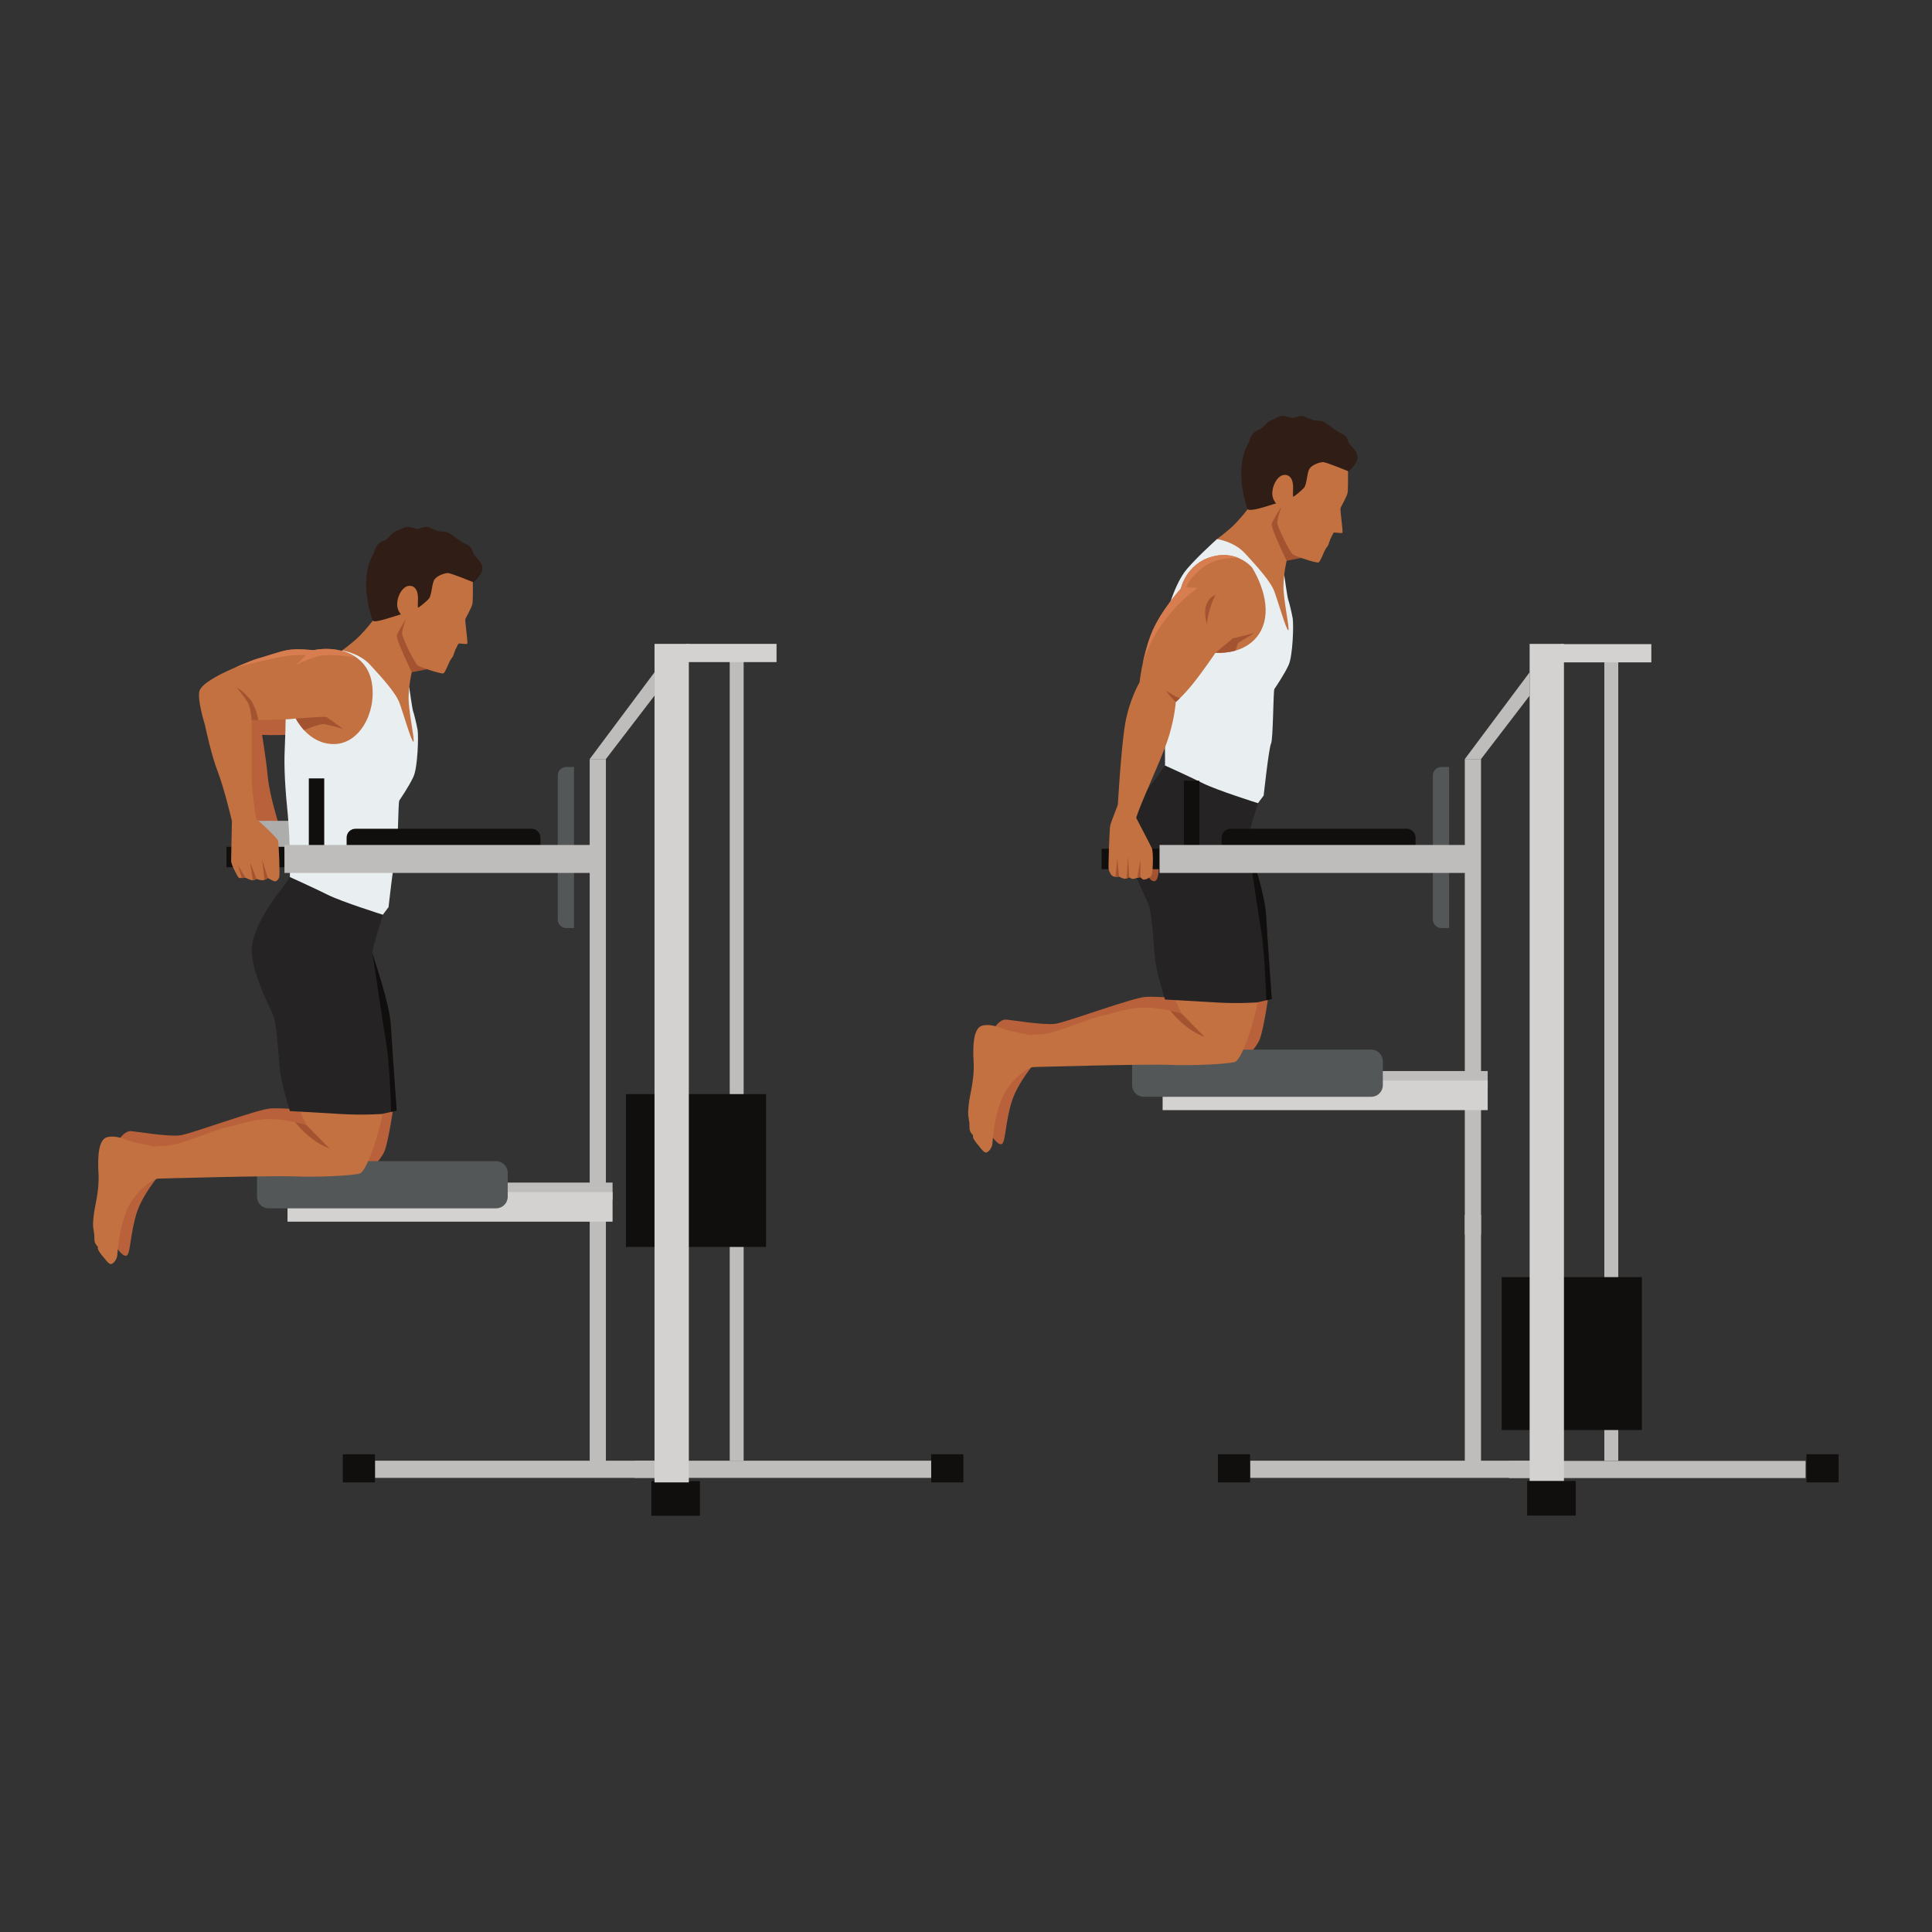 <?xml version="1.0" encoding="UTF-8" standalone="no"?>
<svg
   xmlns:dc="http://purl.org/dc/elements/1.1/"
   xmlns:cc="http://creativecommons.org/ns#"
   xmlns:rdf="http://www.w3.org/1999/02/22-rdf-syntax-ns#"
   xmlns:svg="http://www.w3.org/2000/svg"
   xmlns="http://www.w3.org/2000/svg"
   viewBox="0 0 2666.667 2666.667"
   height="2666.667"
   width="2666.667"
   xml:space="preserve"
   id="svg2"
   version="1.1"><rect x="0" y="0" width="2666.667" height="2666.667" fill="#333333" stroke="none"/><defs
     id="defs6" /><g
     transform="matrix(1.333,0,0,-1.333,0,2666.667)"
     id="g10"><g
       transform="scale(0.1)"
       id="g12"><g
         transform="scale(1.227)"
         id="g14"><path
           id="path16"
           style="fill:none;fill-opacity:1;fill-rule:nonzero;stroke:none"
           d="M 16300,0 H 0 V 16300 H 16300 V 0" /></g><path
         id="path18"
         style="fill:#545758;fill-opacity:1;fill-rule:nonzero;stroke:none"
         d="m 15004.6,12063.4 h -79 c -49,0 -88.8,-39.8 -88.8,-88.8 v -1490.5 c 0,-49.1 39.8,-88.8 88.8,-88.8 h 79 v 1668.1" /><path
         id="path20"
         style="fill:#bebdbb;fill-opacity:1;fill-rule:nonzero;stroke:none"
         d="M 16016.3,4880 H 12944 v -177.7 h 3072.3 V 4880" /><g
         transform="scale(1.147)"
         id="g22"><path
           id="path24"
           style="fill:#bebdbb;fill-opacity:1;fill-rule:nonzero;stroke:none"
           d="M 16300,4252.87 H 13622.5 V 4098.01 H 16300 v 154.86" /></g><g
         transform="scale(1.028)"
         id="g26"><path
           id="path28"
           style="fill:#bebdbb;fill-opacity:1;fill-rule:nonzero;stroke:none"
           d="m 16300,4745.61 h -140.2 V 12827.1 H 16300 V 4745.61" /></g><g
         transform="scale(1.043)"
         id="g30"><path
           id="path32"
           style="fill:#100f0d;fill-opacity:1;fill-rule:nonzero;stroke:none"
           d="M 16300,4983.38 H 14908.2 V 6501.49 H 16300 V 4983.38" /></g><path
         id="path34"
         style="fill:#bebdbb;fill-opacity:1;fill-rule:nonzero;stroke:none"
         d="m 15335.3,7222.3 h -167.8 v 4923 h 167.8 v -4923" /><path
         id="path36"
         style="fill:#bebdbb;fill-opacity:1;fill-rule:nonzero;stroke:none"
         d="m 15167.5,7424.2 v -2633 h 167.8 v 2633 h -167.8" /><path
         id="path38"
         style="fill:#bebdbb;fill-opacity:1;fill-rule:nonzero;stroke:none"
         d="m 13672,8737.2 h 1732.4 v 177.6 H 13672 v -177.6" /><path
         id="path40"
         style="fill:#d3d2d0;fill-opacity:1;fill-rule:nonzero;stroke:none"
         d="m 15404.4,8816.1 h -3366 v -306 h 3366 v 306" /><path
         id="path42"
         style="fill:#b8613a;fill-opacity:1;fill-rule:nonzero;stroke:none"
         d="m 13137.4,9712.7 c 0,0 -52.9,-371.8 -93.9,-470.5 -41,-98.7 -151.3,-203.7 -226.1,-207.1 -74.8,-3.4 -78.1,223.6 -51.8,309.1 26.3,85.6 178.4,487 178.4,487 l 193.4,-118.5" /><path
         id="path44"
         style="fill:#545758;fill-opacity:1;fill-rule:nonzero;stroke:none"
         d="m 14198.7,9136.7 h -2356.2 c -66.2,0 -119.9,-53.6 -119.9,-119.8 v -248.7 c 0,-66.2 53.7,-119.9 119.9,-119.9 h 2356.2 c 66.2,0 119.9,53.7 119.9,119.9 v 248.7 c 0,66.2 -53.7,119.8 -119.9,119.8" /><path
         id="path46"
         style="fill:#b8613a;fill-opacity:1;fill-rule:nonzero;stroke:none"
         d="m 12295.3,9660.1 c 0,0 -289.8,29.6 -427.9,23 -138.2,-6.6 -816,-260.9 -937.8,-278.5 -121.7,-17.6 -444.1,37.8 -510,43 -65.8,5.2 -121.7,-80.3 -125,-90.2 -3.3,-9.9 174.4,-187.6 197.4,-190.8 23.1,-3.3 161.3,-46.1 480.4,-23.1 319.2,23.1 1036.4,39.5 1125.3,79 88.8,39.5 266.5,108.6 306,154.6 39.4,46.1 211.1,73.4 151.3,163.6 -59.8,90.1 -259.7,119.4 -259.7,119.4" /><path
         id="path48"
         style="fill:#b8613a;fill-opacity:1;fill-rule:nonzero;stroke:none"
         d="m 10698.5,9082.7 c 0,0 24.7,-64.2 19.7,-76.5 -4.9,-12.4 -182.6,-212.3 -244.3,-414.6 -61.7,-202.4 -61.7,-397.3 -96.2,-429.4 -34.6,-32.1 -111,81.4 -111,81.4 0,0 -130.8,180.2 -91.4,335.6 39.5,155.5 180.2,352.9 192.5,427 12.4,74 39.5,172.7 145.6,177.6 106.1,5 185.1,-101.1 185.1,-101.1" /><path
         id="path50"
         style="fill:#c37140;fill-opacity:1;fill-rule:nonzero;stroke:none"
         d="m 12153.6,9683.1 79,-171.1 c 0,0 -227.1,69.1 -417.9,59.3 -190.8,-9.9 -299.4,-65.9 -401.4,-82.3 -102,-16.5 -473.8,-181 -612,-190.8 -138.2,-9.9 -138.2,-9.9 -138.2,-9.9 l 29.6,-332.3 c 0,0 1168.1,32.9 1411.5,23 243.5,-9.9 595.6,6.6 681.1,29.6 85.6,23.1 243.3,542.9 258.2,750.2 14.9,207.3 -297.7,181 -376.6,177.7 -79,-3.3 -513.3,-253.4 -513.3,-253.4" /><path
         id="path52"
         style="fill:#c37140;fill-opacity:1;fill-rule:nonzero;stroke:none"
         d="m 10663.1,9288.3 c 0,0 -144.7,26.3 -233.6,51 -88.8,24.7 -155.4,66.6 -254.2,46.9 -98.7,-19.8 -103.6,-214.7 -93.7,-385 9.8,-170.3 -42,-343 -49.4,-422 -7.4,-78.9 -12.3,-103.6 0,-167.8 12.4,-64.1 0,-96.2 14.8,-123.3 14.8,-27.2 29.6,-39.5 29.6,-39.5 0,0 -12.3,-9.9 14.8,-51.8 27.2,-42 44.5,-56.8 44.5,-56.8 0,0 49.3,-71.6 74,-69.1 24.7,2.5 64.2,46.9 66.6,98.7 2.5,51.8 24.7,288.7 98.7,461.5 74.1,172.7 232.8,299.4 317.5,324.9 84.8,25.5 104.7,126.6 87.2,153.8 -17.4,27.2 -116.8,178.5 -116.8,178.5" /><path
         id="path54"
         style="fill:#252323;fill-opacity:1;fill-rule:nonzero;stroke:none"
         d="m 12063.1,12078.4 -78.9,-113.5 c 0,0 -246.8,-296.1 -306,-552.8 -59.3,-256.6 177.6,-666.2 217.1,-779.7 39.5,-113.6 49.4,-454.1 69.1,-587.4 19.8,-133.2 98.7,-389.8 98.7,-389.8 0,0 281.3,-14.9 518.2,-29.7 236.9,-14.8 434.3,0 434.3,0 l 153,34.6 c 0,0 -44.4,607 -59.2,868.6 -14.8,261.6 -192.5,735.4 -192.5,774.9 0,39.4 108.6,384.9 108.6,384.9 0,0 -577.4,498.5 -656.4,518.2 -79,19.8 -306,-128.3 -306,-128.3" /><path
         id="path56"
         style="fill:#100f0d;fill-opacity:1;fill-rule:nonzero;stroke:none"
         d="m 12918.4,11293.9 c 12.5,-84.9 104.9,-712.3 141.7,-933 31,-186.2 46.8,-561.5 52.1,-713.6 l 56.4,12.8 c 0,0 -44.4,607 -59.2,868.6 -14,248 -174.4,686.6 -191,765.2" /><path
         id="path58"
         style="fill:#e9eef1;fill-opacity:1;fill-rule:nonzero;stroke:none"
         d="m 13298.9,14042.8 c 0,0 32.6,-229.6 40,-246.9 7.4,-17.3 37,-136.1 46.9,-196.4 9.9,-60.2 2,-383.5 -43.4,-482.2 -45.4,-98.7 -134.3,-227 -146.6,-246.8 -12.4,-19.7 -12.5,-525.6 -34.7,-565.1 -22.1,-39.5 -76.4,-537.9 -76.4,-537.9 l -59.2,-79 c 0,0 -424.4,133.3 -572.5,207.3 -148,74 -389.9,182.6 -389.9,182.6 0,0 5,381.7 -21.4,641.6 -26.3,259.9 2.5,517 11.5,707.2 11.6,243.7 111.5,504.3 200.8,638.3 75,112.7 348.7,358.9 348.7,358.9 0,0 357.5,46.1 398.4,16.4 40.9,-29.6 126.4,-138.2 133,-174.4 6.6,-36.2 164.8,-223.6 164.8,-223.6" /><path
         id="path60"
         style="fill:#a45330;fill-opacity:1;fill-rule:nonzero;stroke:none"
         d="m 11883.8,10949.7 c 0,0 18.9,-70.8 69.9,-69.1 51,1.6 45.3,173.5 45.3,173.5 0,0 -73.2,33.8 -90.5,17.3 -17.3,-16.5 -24.7,-121.7 -24.7,-121.7" /><path
         id="path62"
         style="fill:#100f0d;fill-opacity:1;fill-rule:nonzero;stroke:none"
         d="m 14566,11423.5 h -1824.1 c -50.5,0 -91.5,-41 -91.5,-91.5 v -70.4 c 0,-50.5 41,-91.5 91.5,-91.5 H 14566 c 50.5,0 91.5,41 91.5,91.5 v 70.4 c 0,50.5 -41,91.5 -91.5,91.5" /><path
         id="path64"
         style="fill:#a45330;fill-opacity:1;fill-rule:nonzero;stroke:none"
         d="m 12472.8,9268.5 -240.2,243.5 -114.7,28.7 c 0,0 144.3,-196.5 354.9,-272.2" /><path
         id="path66"
         style="fill:#100f0d;fill-opacity:1;fill-rule:nonzero;stroke:none"
         d="m 12418.7,11145.8 h -159.6 v 774.8 h 159.6 v -774.8" /><path
         id="path68"
         style="fill:#100f0d;fill-opacity:1;fill-rule:nonzero;stroke:none"
         d="m 12006.8,11005.2 h -600.1 v 211.4 h 600.1 v -211.4" /><path
         id="path70"
         style="fill:#bebdbb;fill-opacity:1;fill-rule:nonzero;stroke:none"
         d="m 15282,11255.7 h -3275.2 v -289.6 H 15282 v 289.6" /><path
         id="path72"
         style="fill:#d3d2d0;fill-opacity:1;fill-rule:nonzero;stroke:none"
         d="m 16194,4655.4 h -355.3 V 13338 H 16194 V 4655.4" /><path
         id="path74"
         style="fill:#bebdbb;fill-opacity:1;fill-rule:nonzero;stroke:none"
         d="m 15167.5,12145.3 671.2,898.6 v -241.8 l -503.4,-656.8 h -167.8" /><path
         id="path76"
         style="fill:#c37140;fill-opacity:1;fill-rule:nonzero;stroke:none"
         d="m 12964.6,14128 c 0,0 174.4,-266.5 134.9,-519.8 -39.4,-253.4 -259.9,-375.1 -513.2,-361.9 0,0 -125.1,-184.3 -227.1,-312.6 -102,-128.3 -184.2,-197.4 -184.2,-197.4 0,0 -13.2,-187.6 -88.8,-408 -75.7,-220.5 -276.4,-639.3 -322.5,-795.1 l -194.1,54.8 c 0,0 36.2,651.4 79,911.4 42.7,259.9 151.3,440.9 151.3,440.9 0,0 26.3,250 115.2,486.9 88.8,236.9 312.5,483.7 312.5,483.7 0,0 52.7,253.3 319.2,329 266.5,75.7 417.8,-111.9 417.8,-111.9" /><path
         id="path78"
         style="fill:#a45330;fill-opacity:1;fill-rule:nonzero;stroke:none"
         d="m 12076.3,12854.7 c 19.7,-46.1 98.7,-118.4 98.7,-118.4 0,0 15.9,13.3 42.3,39.2 -76.2,27.2 -141,79.2 -141,79.2" /><path
         id="path80"
         style="fill:#d77d50;fill-opacity:1;fill-rule:nonzero;stroke:none"
         d="m 11833.6,13141.5 c 0,0 62,230.8 241.2,458.5 179.2,227.6 330.5,317.4 330.5,317.4 l -121.7,6.6 c 0,0 19.7,85.6 171.1,204 151.3,118.5 369.3,99.2 369.3,99.2 -69.1,29 -162.5,45.3 -277.2,12.7 -266.5,-75.7 -319.2,-329 -319.2,-329 0,0 -223.7,-246.8 -312.5,-483.7 -37.3,-99.4 -63.6,-201.1 -81.5,-285.7 v 0" /><path
         id="path82"
         style="fill:#a45330;fill-opacity:1;fill-rule:nonzero;stroke:none"
         d="m 12586.3,13246.3 c 72.8,-3.8 142.9,3.6 206.8,22.1 l 27.6,79.8 167,102 -223.8,-55.9 -177.6,-148" /><path
         id="path84"
         style="fill:#a45330;fill-opacity:1;fill-rule:nonzero;stroke:none"
         d="m 12586.3,13845.1 c 0,0 -72.4,-128.3 -88.9,-302.7 0,0 -78.9,233.6 88.9,302.7" /><path
         id="path86"
         style="fill:#c37140;fill-opacity:1;fill-rule:nonzero;stroke:none"
         d="m 11574.5,11670.9 c 0,0 -64.1,-165.2 -76.5,-204.7 -12.3,-39.4 -22.2,-445 -18.9,-461 3.3,-16.1 23,-70.3 54.3,-76.9 31.3,-6.6 54.3,0 54.3,0 0,0 24.7,-16.5 51,-21.4 26.3,-5 52.6,14.8 52.6,14.8 0,0 29.1,-24.8 54.3,-15.6 25.2,9.2 62.5,15.6 62.5,15.6 0,0 21.4,-24.7 36.2,-24.7 14.8,0 70.8,16.5 82.3,52.7 11.5,36.2 18.1,231.9 0,273.1 -18.1,41.1 -195.8,375 -197.4,384.9 -1.7,9.9 -154.7,63.2 -154.7,63.2" /><path
         id="path88"
         style="fill:#a45330;fill-opacity:1;fill-rule:nonzero;stroke:none"
         d="m 11808.1,11104.3 -32.2,-189.3 c 17.3,4.1 32.2,6.7 32.2,6.7 v 182.6" /><path
         id="path90"
         style="fill:#a45330;fill-opacity:1;fill-rule:nonzero;stroke:none"
         d="m 11550.5,10925.8 c 22.2,-1.8 37.2,2.5 37.2,2.5 l -18.1,187.5 c 0,0 -12.5,-121.5 -19.1,-190" /><path
         id="path92"
         style="fill:#a45330;fill-opacity:1;fill-rule:nonzero;stroke:none"
         d="m 11665.6,10909 c 14.8,4.5 25.7,12.7 25.7,12.7 0,0 -9.8,202.3 -9.8,212.2 0,7.1 -10.2,-140.7 -15.9,-224.9" /><path
         id="path94"
         style="fill:#c37140;fill-opacity:1;fill-rule:nonzero;stroke:none"
         d="m 12919.1,14732.4 c 0,0 -52.8,-70.6 -126.8,-147.9 -74,-77.3 -192,-161.2 -192,-161.2 0,0 176.1,-23 291.2,-148.1 115.1,-125 263.2,-286.2 302.6,-391.5 39.5,-105.3 126.1,-408 145.3,-404.7 19.3,3.3 -53.1,322.4 -49.8,460.6 3.2,138.2 32.9,258.3 32.9,258.3 0,0 115.1,547.8 59.2,636.7 -56,88.8 -159.1,127.7 -222.7,101.7 -63.6,-26 -239.9,-203.9 -239.9,-203.9" /><path
         id="path96"
         style="fill:#a45330;fill-opacity:1;fill-rule:nonzero;stroke:none"
         d="m 13281.3,14781.9 c 0,0 -102,-162.8 -113.5,-202.3 -11.5,-39.5 154.7,-381.7 154.7,-381.7 l 191.8,37.9 -233,546.1" /><g
         transform="scale(1.001)"
         id="g98"><path
           id="path100"
           style="fill:#100f0d;fill-opacity:1;fill-rule:nonzero;stroke:none"
           d="m 16300,4665.97 h -503.1 v -358.4 h 503.1 v 358.4" /></g><path
         id="path102"
         style="fill:#100f0d;fill-opacity:1;fill-rule:nonzero;stroke:none"
         d="m 12944,4655.4 h -333.1 v 291.2 h 333.1 v -291.2" /><g
         transform="scale(1.168)"
         id="g104"><path
           id="path106"
           style="fill:#100f0d;fill-opacity:1;fill-rule:nonzero;stroke:none"
           d="m 16300,3986.14 h -285.2 v 249.34 h 285.2 v -249.34" /></g><g
         transform="scale(1.049)"
         id="g108"><path
           id="path110"
           style="fill:#d3d2d0;fill-opacity:1;fill-rule:nonzero;stroke:none"
           d="m 16300,12532.5 h -896.1 v 180 h 896.1 v -180" /></g><path
         id="path112"
         style="fill:#2f1d16;fill-opacity:1;fill-rule:nonzero;stroke:none"
         d="m 14057.2,15270.4 c -0.8,51.1 -44.3,92.4 -76.2,128.5 -31.9,36 -22.3,64.9 -52,92.8 -29.7,27.9 -61.9,31 -90.2,52.3 -28.4,21.4 -95,69 -121.4,87 -26.5,18 -74.2,19.5 -98,20.2 -23.9,0.7 -88.3,27.9 -114.6,41.3 -26.3,13.4 -75.9,-2.6 -103,-12.8 -27.1,-10.2 -75.8,18.2 -118,18.1 -42.1,-0.2 -82.7,-32.3 -115.3,-41.1 -32.5,-8.9 -75.1,-58.5 -94.3,-78.6 -19.2,-20.2 -34.1,-14.5 -80.3,-45 -36.9,-24.4 -56.5,-85.5 -62.8,-108.9 -16.7,-27.9 -32.1,-61.3 -45.4,-101.3 -88.3,-265 28.7,-584.8 33.4,-590.5 14.7,-17.9 102.5,0.7 172.5,23 148.7,47.2 213.8,62.4 213.8,62.4 0,0 198.7,-92.4 209.6,-81.5 5.1,5.1 87.3,80.8 173.7,160.2 100.9,90.7 208.6,187.2 208.6,187.2 l 54.2,30.4 c 2.8,4.4 6.7,8.5 11.8,12.1 17.4,12.4 30.6,25.4 40.5,38.5 0,0.1 54.3,54.6 53.4,105.7" /><path
         id="path114"
         style="fill:#c37140;fill-opacity:1;fill-rule:nonzero;stroke:none"
         d="m 13958.1,15127.1 c 0,0 1.7,-182.6 -4.1,-222.6 -5.8,-40.1 -69.4,-144.7 -74,-163.4 -4.5,-18.6 27.7,-241.9 20.6,-252.2 -7,-10.3 -85.2,6.2 -90.2,1 -5,-5.3 -38.5,-70.9 -39.2,-78.3 -0.8,-7.3 -8.3,-20.8 -8.3,-20.8 0,0 -5.7,-30.6 -17,-42.5 -11.4,-11.9 -23.1,-35.7 -28.7,-44.4 -5.7,-8.7 -44.9,-112.5 -63.6,-122.6 -18.6,-10.1 -237.1,61.1 -267.6,83.5 -30.5,22.4 -157,280.3 -160,323.9 -3.1,43.6 38.7,155.5 38.7,155.5 0,0 -84.2,52.6 -90.3,139.8 -6.1,87.2 55.8,213 138.2,203.5 82.4,-9.6 78.4,-121.9 76.7,-151.9 -1.8,-30 -1.5,-69.6 1.3,-73.6 2.8,-4 79.3,56 111.1,91.5 31.7,35.6 30.3,160.3 59.8,201.2 29.4,40.8 108.3,66.3 140.1,65.3 31.7,-1 256.5,-92.9 256.5,-92.9" /><path
         id="path116"
         style="fill:#b8613a;fill-opacity:1;fill-rule:nonzero;stroke:none"
         d="m 4075.98,8557.7 c 0,0 -52.87,-371.8 -93.89,-470.5 -41.01,-98.8 -151.27,-203.8 -226.11,-207.2 -74.83,-3.4 -78.12,223.6 -51.8,309.2 26.32,85.5 178.42,486.9 178.42,486.9 l 193.38,-118.4" /><path
         id="path118"
         style="fill:#b8613a;fill-opacity:1;fill-rule:nonzero;stroke:none"
         d="m 3233.92,8505 c 0,0 -289.78,29.6 -427.97,23 -138.19,-6.5 -815.98,-260.9 -937.72,-278.5 -121.74,-17.6 -444.18,37.9 -509.99,43.1 -65.8,5.1 -121.73,-80.4 -125.03,-90.3 -3.29,-9.9 174.39,-187.5 197.42,-190.8 23.03,-3.3 161.22,-46.1 480.37,-23.1 319.16,23.1 1036.43,39.5 1125.26,79 88.84,39.5 266.51,108.6 306,154.7 39.48,46 211.15,73.3 151.35,163.5 -59.8,90.1 -259.69,119.4 -259.69,119.4" /><path
         id="path120"
         style="fill:#b8613a;fill-opacity:1;fill-rule:nonzero;stroke:none"
         d="m 1637.09,7927.6 c 0,0 24.68,-64.2 19.74,-76.5 -4.93,-12.4 -182.61,-212.2 -244.3,-414.6 -61.69,-202.3 -61.69,-397.3 -96.24,-429.4 -34.54,-32 -111.04,81.5 -111.04,81.5 0,0 -130.79,180.1 -91.31,335.6 39.49,155.4 180.14,352.9 192.48,426.9 12.34,74 39.49,172.7 145.6,177.7 106.11,4.9 185.07,-101.2 185.07,-101.2" /><path
         id="path122"
         style="fill:#bebdbb;fill-opacity:1;fill-rule:nonzero;stroke:none"
         d="m 6106.05,7424.2 v -2633 h 167.81 v 2633 h -167.81" /><path
         id="path124"
         style="fill:#bebdbb;fill-opacity:1;fill-rule:nonzero;stroke:none"
         d="m 4610.64,7582.1 h 1732.31 v 177.7 H 4610.64 v -177.7" /><path
         id="path126"
         style="fill:#d3d2d0;fill-opacity:1;fill-rule:nonzero;stroke:none"
         d="M 6342.95,7661.1 H 2977.04 v -306 h 3365.91 v 306" /><path
         id="path128"
         style="fill:#545758;fill-opacity:1;fill-rule:nonzero;stroke:none"
         d="M 5137.28,7981.7 H 2781.07 c -66.21,0 -119.89,-53.7 -119.89,-119.9 v -248.6 c 0,-66.3 53.68,-119.9 119.89,-119.9 h 2356.21 c 66.22,0 119.89,53.6 119.89,119.9 v 248.6 c 0,66.2 -53.67,119.9 -119.89,119.9" /><path
         id="path130"
         style="fill:#545758;fill-opacity:1;fill-rule:nonzero;stroke:none"
         d="m 5943.19,12063.4 h -78.97 c -49.06,0 -88.84,-39.8 -88.84,-88.8 v -1490.5 c 0,-49.1 39.78,-88.8 88.84,-88.8 h 78.97 v 1668.1" /><path
         id="path132"
         style="fill:#b8613a;fill-opacity:1;fill-rule:nonzero;stroke:none"
         d="m 2986.91,12395.7 c 0,0 -204.12,-4.9 -273.15,0 0,0 39.55,-231.9 59.29,-435.9 19.74,-204 121.05,-513.3 121.05,-513.3 l -180.34,-98.7 c 0,0 -73.97,54.3 -90.42,74 -16.45,19.8 -170.91,557.7 -184.99,700.8 -14.07,143.2 13.46,636.7 13.46,636.7 0,0 -83.38,236.1 291.59,172.7 374.98,-63.3 475.47,-4.9 450.8,-113.5 -24.68,-108.6 -207.29,-422.8 -207.29,-422.8" /><path
         id="path134"
         style="fill:#adadab;fill-opacity:1;fill-rule:nonzero;stroke:none"
         d="m 3062.58,11189.9 h -388.2 v 315.8 h 388.2 v -315.8" /><path
         id="path136"
         style="fill:#c37140;fill-opacity:1;fill-rule:nonzero;stroke:none"
         d="m 3092.2,8528 78.96,-171 c 0,0 -227.02,69.1 -417.86,59.2 -190.83,-9.9 -299.41,-65.8 -401.4,-82.3 -102,-16.4 -473.8,-180.9 -611.99,-190.8 -138.19,-9.9 -138.19,-9.9 -138.19,-9.9 l 29.61,-332.3 c 0,0 1168.04,32.9 1411.51,23 243.48,-9.8 595.54,6.6 681.08,29.6 85.55,23.1 243.26,542.9 258.17,750.2 14.92,207.3 -297.65,181 -376.62,177.7 C 3526.51,8778.1 3092.2,8528 3092.2,8528" /><path
         id="path138"
         style="fill:#252323;fill-opacity:1;fill-rule:nonzero;stroke:none"
         d="m 3001.72,10923.3 -78.97,-113.5 c 0,0 -246.77,-296.1 -305.99,-552.7 -59.23,-256.7 177.67,-666.3 217.15,-779.8 39.49,-113.5 49.36,-454.1 69.1,-587.3 19.74,-133.3 98.71,-389.9 98.71,-389.9 0,0 281.31,-14.8 518.21,-29.6 236.9,-14.8 434.31,0 434.31,0 l 152.99,34.5 c 0,0 -44.41,607.1 -59.22,868.6 -14.8,261.6 -192.48,735.4 -192.48,774.9 0,39.5 108.58,384.9 108.58,384.9 0,0 -577.44,498.5 -656.4,518.3 -78.97,19.7 -305.99,-128.4 -305.99,-128.4" /><path
         id="path140"
         style="fill:#100f0d;fill-opacity:1;fill-rule:nonzero;stroke:none"
         d="m 3856.95,10138.8 c 12.5,-84.9 104.93,-712.3 141.71,-933 31.04,-186.2 46.82,-561.5 52.16,-713.5 l 56.41,12.7 c 0,0 -44.41,607.1 -59.22,868.6 -14.03,248 -174.4,686.6 -191.06,765.2" /><path
         id="path142"
         style="fill:#e9eef1;fill-opacity:1;fill-rule:nonzero;stroke:none"
         d="m 4237.52,12887.7 c 0,0 32.58,-229.6 39.99,-246.9 7.4,-17.2 37.01,-136.1 46.88,-196.3 9.87,-60.3 1.97,-383.6 -43.43,-482.3 -45.41,-98.7 -134.24,-227 -146.58,-246.7 -12.34,-19.8 -12.52,-525.6 -34.64,-565.1 -22.12,-39.5 -76.41,-538 -76.41,-538 l -59.22,-79 c 0,0 -424.44,133.3 -572.5,207.3 -148.06,74.1 -389.89,182.6 -389.89,182.6 0,0 4.93,381.7 -21.39,641.6 -26.32,260 -41.31,489.1 -32.31,679.3 11.54,243.7 11.54,474 11.54,474 l 581.76,551.1 c 0,0 357.51,46.1 398.37,16.5 40.87,-29.7 126.42,-138.3 133,-174.4 6.58,-36.2 164.83,-223.7 164.83,-223.7" /><path
         id="path144"
         style="fill:#c37140;fill-opacity:1;fill-rule:nonzero;stroke:none"
         d="m 3860.15,13578.4 c 0,0 -52.74,-70.6 -126.77,-147.9 -74.03,-77.3 -192.06,-161.2 -192.06,-161.2 0,0 176.18,-23 291.26,-148.1 115.08,-125 263.14,-286.2 302.62,-391.5 39.48,-105.3 126.1,-408 145.31,-404.7 19.2,3.3 -53.18,322.4 -49.89,460.6 3.29,138.2 32.9,258.3 32.9,258.3 0,0 115.16,547.8 59.23,636.7 -55.94,88.8 -159.11,127.7 -222.68,101.7 -63.58,-26.1 -239.92,-203.9 -239.92,-203.9" /><path
         id="path146"
         style="fill:#a45330;fill-opacity:1;fill-rule:nonzero;stroke:none"
         d="m 4222.39,13627.9 c 0,0 -101.99,-162.8 -113.51,-202.3 -11.52,-39.5 154.64,-381.7 154.64,-381.7 l 191.87,37.9 -233,546.1" /><path
         id="path148"
         style="fill:#c37140;fill-opacity:1;fill-rule:nonzero;stroke:none"
         d="m 3243.55,13272.6 c 0,0 -174.38,19.7 -273.09,0 -98.71,-19.8 -220.45,-65.8 -296.12,-85.6 -75.68,-19.7 -279.67,-110.8 -319.15,-129.4 -39.49,-18.6 -263.22,-120.6 -289.55,-206.2 -26.32,-85.5 52.65,-338.9 55.94,-352 3.29,-13.2 65.8,-312.6 131.61,-480.4 65.8,-167.8 148.06,-513.3 148.06,-513.3 l 250.67,23 c 0,0 -49.97,319.2 -46.68,440.9 3.29,121.8 0,579.1 0,579.1 0,0 345.48,0 457.34,16.5 0,0 126.68,-264.9 393.19,-264.9 266.51,0 444.18,325.7 394.83,631.7 -49.36,306 -355.35,389.9 -607.05,340.6" /><path
         id="path150"
         style="fill:#a45330;fill-opacity:1;fill-rule:nonzero;stroke:none"
         d="m 2605.24,12548.7 c 0,0 -4.93,130 -47.71,195.8 -42.77,65.8 -111.86,146.4 -105.28,143.1 6.58,-3.3 83.9,-54.3 143.12,-131.6 59.23,-77.3 79.01,-206.9 79.01,-206.9 l -69.14,-0.4" /><path
         id="path152"
         style="fill:#a45330;fill-opacity:1;fill-rule:nonzero;stroke:none"
         d="m 3062.58,12565.2 c 0,0 299.42,21.4 314.22,16.4 14.81,-4.9 177.68,-125.8 177.68,-125.8 0,0 -162.87,49.3 -204.82,51.8 -41.95,2.5 -201.58,-63.1 -201.58,-63.1 0,0 -59.17,69.7 -85.5,120.7" /><path
         id="path154"
         style="fill:#d77d50;fill-opacity:1;fill-rule:nonzero;stroke:none"
         d="m 2438.35,13094.9 c 0,0 291.92,71.6 447.39,103.6 155.46,32.1 283.78,23.3 283.78,23.3 l -107.7,-104.7 c 0,0 174.33,96.2 302.65,103.7 88.87,5.1 237.69,-10.5 320.81,-20.6 -122.73,83.9 -291.85,101.8 -441.73,72.4 0,0 -174.38,19.7 -273.09,0 -98.71,-19.8 -220.45,-65.8 -296.12,-85.6 -50.53,-13.2 -158.21,-58.1 -235.99,-92.1 v 0" /><path
         id="path156"
         style="fill:#a45330;fill-opacity:1;fill-rule:nonzero;stroke:none"
         d="m 3411.35,8113.5 -240.19,243.5 -114.67,28.6 c 0,0 144.28,-196.4 354.86,-272.1" /><path
         id="path158"
         style="fill:#100f0d;fill-opacity:1;fill-rule:nonzero;stroke:none"
         d="m 3357.27,11170.1 h -159.56 v 774.9 h 159.56 v -774.9" /><path
         id="path160"
         style="fill:#100f0d;fill-opacity:1;fill-rule:nonzero;stroke:none"
         d="M 5504.62,11423.5 H 3680.48 c -50.51,0 -91.46,-41 -91.46,-91.5 v -70.4 c 0,-50.5 40.95,-91.5 91.46,-91.5 h 1824.14 c 50.5,0 91.45,41 91.45,91.5 v 70.4 c 0,50.5 -40.95,91.5 -91.45,91.5" /><path
         id="path162"
         style="fill:#c37140;fill-opacity:1;fill-rule:nonzero;stroke:none"
         d="m 1601.72,8133.2 c 0,0 -144.77,26.3 -233.61,51 -88.83,24.7 -155.46,66.6 -254.17,46.9 -98.7,-19.7 -103.64,-214.7 -93.77,-385 9.87,-170.2 -41.947,-343 -49.354,-421.9 -7.402,-79 -12.336,-103.7 0,-167.8 12.34,-64.2 0,-96.3 14.809,-123.4 14.805,-27.2 29.615,-39.5 29.615,-39.5 0,0 -12.34,-9.9 14.8,-51.8 27.15,-42 44.42,-56.8 44.42,-56.8 0,0 49.35,-71.5 74.03,-69.1 24.68,2.5 64.16,46.9 66.63,98.7 2.47,51.9 24.68,288.8 98.7,461.5 74.04,172.7 232.79,299.4 317.51,324.9 84.73,25.5 104.64,126.6 87.19,153.8 -17.44,27.2 -116.8,178.5 -116.8,178.5" /><path
         id="path164"
         style="fill:#100f0d;fill-opacity:1;fill-rule:nonzero;stroke:none"
         d="m 2945.4,11025.3 h -600.09 v 211.4 h 600.09 v -211.4" /><path
         id="path166"
         style="fill:#bebdbb;fill-opacity:1;fill-rule:nonzero;stroke:none"
         d="M 6220.55,11255.7 H 2945.4 v -289.6 h 3275.15 v 289.6" /><path
         id="path168"
         style="fill:#bebdbb;fill-opacity:1;fill-rule:nonzero;stroke:none"
         d="M 6954.93,4880 H 3882.6 V 4702.3 H 6954.93 V 4880" /><path
         id="path170"
         style="fill:#bebdbb;fill-opacity:1;fill-rule:nonzero;stroke:none"
         d="M 9642.23,4880 H 6569.9 V 4702.3 H 9642.23 V 4880" /><path
         id="path172"
         style="fill:#bebdbb;fill-opacity:1;fill-rule:nonzero;stroke:none"
         d="m 6273.86,7709.3 h -167.81 v 4436 h 167.81 v -4436" /><path
         id="path174"
         style="fill:#100f0d;fill-opacity:1;fill-rule:nonzero;stroke:none"
         d="M 7247.77,4668.6 H 6744.36 V 4310 h 503.41 v 358.6" /><path
         id="path176"
         style="fill:#100f0d;fill-opacity:1;fill-rule:nonzero;stroke:none"
         d="m 3882.6,4655.4 h -333.06 v 291.2 h 333.06 v -291.2" /><path
         id="path178"
         style="fill:#100f0d;fill-opacity:1;fill-rule:nonzero;stroke:none"
         d="m 9975.29,4655.4 h -333.06 v 291.2 h 333.06 v -291.2" /><path
         id="path180"
         style="fill:#bebdbb;fill-opacity:1;fill-rule:nonzero;stroke:none"
         d="m 6106.05,12145.3 671.21,898.6 v -241.8 l -503.4,-656.8 h -167.81" /><path
         id="path182"
         style="fill:#bebdbb;fill-opacity:1;fill-rule:nonzero;stroke:none"
         d="m 7700.17,4880 h -144.19 v 8310.3 h 144.19 V 4880" /><path
         id="path184"
         style="fill:#100f0d;fill-opacity:1;fill-rule:nonzero;stroke:none"
         d="M 7932.13,7093.5 H 6481.14 V 8676.1 H 7932.13 V 7093.5" /><path
         id="path186"
         style="fill:#c37140;fill-opacity:1;fill-rule:nonzero;stroke:none"
         d="m 2401.25,11505.7 c 0,0 -8.23,-384.9 -8.23,-417.8 0,-33 67.45,-162.9 78.97,-171.1 11.51,-8.3 69.09,0 69.09,0 0,0 51,-26.4 74.03,-26.4 23.03,0 41.13,14.8 41.13,14.8 0,0 24.68,-13.1 55.94,-14.8 31.25,-1.6 60.87,23.1 60.87,23.1 0,0 62.51,-36.2 75.67,-34.6 13.16,1.7 29.61,11.5 41.13,37.9 11.51,26.3 -3.29,345.4 -9.87,380 -6.58,34.5 -228.06,231.9 -228.06,231.9 0,0 -125.64,67.5 -133.87,65.9 -8.22,-1.7 -116.8,-88.9 -116.8,-88.9" /><path
         id="path188"
         style="fill:#a45330;fill-opacity:1;fill-rule:nonzero;stroke:none"
         d="m 2504.29,10913.3 c 18.18,0.8 36.79,3.5 36.79,3.5 l -77.32,129.9 40.53,-133.4" /><path
         id="path190"
         style="fill:#a45330;fill-opacity:1;fill-rule:nonzero;stroke:none"
         d="m 2618.53,10890.7 c 21.35,1.4 37.71,14.5 37.71,14.5 l -65.8,169.5 28.09,-184" /><path
         id="path192"
         style="fill:#a45330;fill-opacity:1;fill-rule:nonzero;stroke:none"
         d="m 2740.13,10895.1 c 18.91,6.7 32.92,18.4 32.92,18.4 0,0 -57.59,185.9 -59.23,194.1 -1.24,6.2 17.19,-140.3 26.31,-212.5" /><path
         id="path194"
         style="fill:#d3d2d0;fill-opacity:1;fill-rule:nonzero;stroke:none"
         d="M 7132.61,4655.4 H 6777.26 V 13338 h 355.35 V 4655.4" /><path
         id="path196"
         style="fill:#d3d2d0;fill-opacity:1;fill-rule:nonzero;stroke:none"
         d="m 8040.71,13149.2 h -940.18 v 188.8 h 940.18 v -188.8" /><path
         id="path198"
         style="fill:#2f1d16;fill-opacity:1;fill-rule:nonzero;stroke:none"
         d="m 4995.45,14121.6 c -0.85,51.1 -44.33,92.4 -76.24,128.4 -31.9,36.1 -22.26,64.9 -51.96,92.8 -29.69,28 -61.89,31 -90.25,52.4 -28.37,21.3 -94.91,69 -121.4,87 -26.48,18 -74.16,19.4 -98.01,20.2 -23.84,0.7 -88.3,27.9 -114.57,41.3 -26.27,13.4 -75.88,-2.6 -102.99,-12.8 -27.1,-10.2 -75.83,18.2 -117.95,18 -42.12,-0.1 -82.74,-32.2 -115.29,-41.1 -32.56,-8.8 -75.11,-58.4 -94.31,-78.6 -19.21,-20.1 -34.13,-14.4 -80.32,-44.9 -36.96,-24.5 -56.52,-85.5 -62.87,-108.9 -16.61,-28 -32.06,-61.3 -45.37,-101.3 -88.26,-265 31.57,-590 36.23,-595.7 14.76,-18 99.66,5.9 169.73,28.1 148.66,47.3 213.78,62.4 213.78,62.4 0,0 198.66,-92.4 209.62,-81.4 5.09,5.1 87.25,80.8 173.62,160.1 100.97,90.7 208.65,187.3 208.65,187.3 l 54.16,30.4 c 2.79,4.4 6.68,8.4 11.78,12.1 17.49,12.3 30.66,25.4 40.51,38.5 0.01,0 54.29,54.6 53.45,105.7" /><path
         id="path200"
         style="fill:#c37140;fill-opacity:1;fill-rule:nonzero;stroke:none"
         d="m 4896.38,13978.3 c 0,0 1.63,-182.6 -4.14,-222.7 -5.77,-40 -69.45,-144.7 -73.97,-163.3 -4.52,-18.6 27.63,-241.9 20.59,-252.2 -7.05,-10.4 -85.18,6.2 -90.21,0.9 -5.04,-5.3 -38.46,-70.8 -39.24,-78.2 -0.77,-7.4 -8.3,-20.8 -8.3,-20.8 0,0 -5.62,-30.6 -16.98,-42.5 -11.35,-11.9 -23.05,-35.7 -28.71,-44.4 -5.67,-8.7 -44.91,-112.5 -63.54,-122.6 -18.65,-10.1 -237.17,61.1 -267.67,83.5 -30.51,22.4 -156.93,280.3 -159.98,323.9 -3.06,43.6 38.7,155.5 38.7,155.5 0,0 -84.2,52.6 -90.31,139.8 -6.11,87.2 55.79,213 138.2,203.4 82.4,-9.5 78.45,-121.9 76.71,-151.9 -1.75,-29.9 -1.47,-69.5 1.31,-73.5 2.77,-4.1 79.33,56 111.06,91.5 31.72,35.6 30.38,160.3 59.83,201.1 29.45,40.9 108.31,66.4 140.06,65.4 31.75,-1 256.59,-92.9 256.59,-92.9" /></g></g></svg>